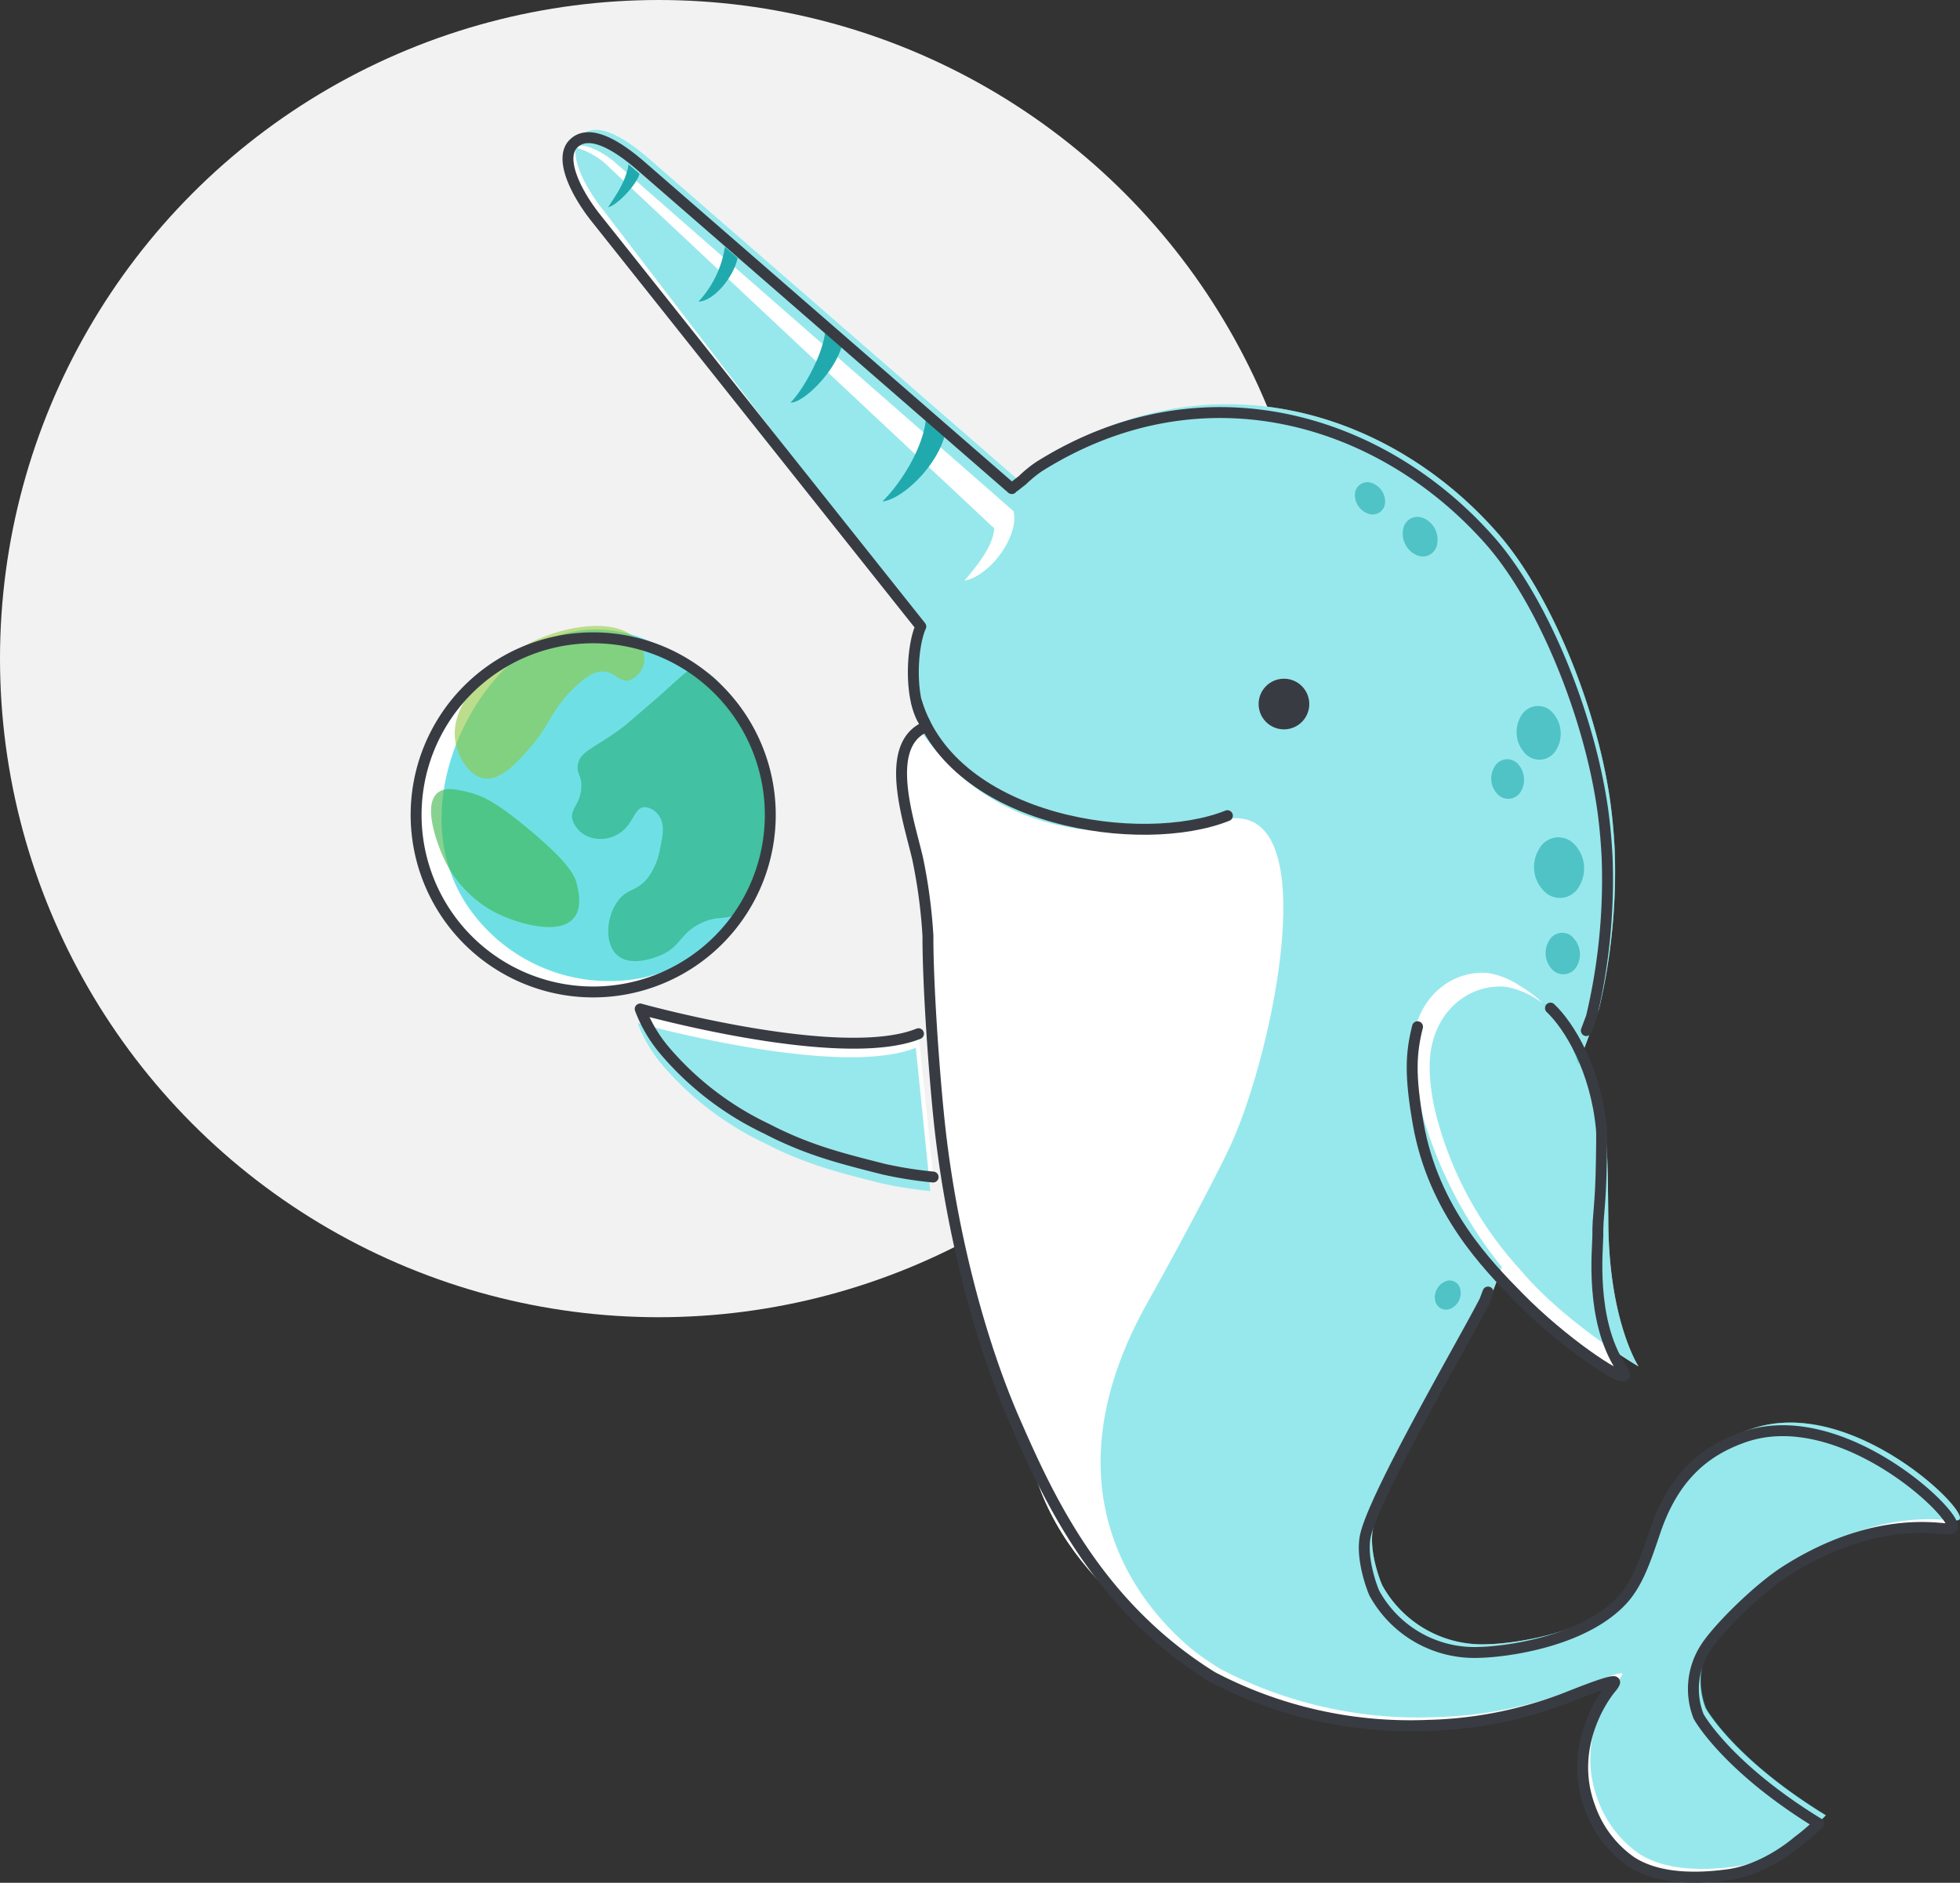 <svg xmlns="http://www.w3.org/2000/svg" viewBox="0 0 269.39 258.8"><rect x="0" y="0" width="269.39" height="258.8" fill="#333333" stroke="none"/><defs><style>.cls-1{fill:#f2f2f2;}.cls-2,.cls-4{fill:#fff;}.cls-11,.cls-3{fill:#31d3db;}.cls-3{opacity:0.5;}.cls-10,.cls-4,.cls-6,.cls-8,.cls-9{fill-rule:evenodd;}.cls-10,.cls-5{fill:none;stroke:#383c42;stroke-linecap:round;stroke-linejoin:round;stroke-width:1.5px;}.cls-6{fill:#383c42;}.cls-12,.cls-13,.cls-7,.cls-9{opacity:0.6;}.cls-8,.cls-9{fill:#21aaad;}.cls-11{opacity:0.7;}.cls-12{fill:#8fc63f;}.cls-13{fill:#39b449;}.cls-14{fill:#019443;opacity:0.4;}</style></defs><title>Make Big Data Feel Small</title><g id="Layer_2" data-name="Layer 2"><g id="Gnarly_section" data-name="Gnarly section"><circle class="cls-1" cx="90.53" cy="90.53" r="90.53"/><path class="cls-2" d="M240.65,196.45a18.07,18.07,0,0,0-8,5.37,21.49,21.49,0,0,0-5.09,8.54c-1.31,3.81-2.23,6.75-4.08,9-5.43,5.24-15.43,6.56-19,6.65A15.69,15.69,0,0,1,190,217.95c-.16-.29-2-4.81-1.25-8,1.24-5.53,12.86-25.55,16-31.56l.37-.71.85-2.24c1,1.08,1.92,2,2.74,2.86,6,6.15,14,11.46,14.55,10.81.17-.18-.26-.81-.49-1.16a16.36,16.36,0,0,1-1.35-2.57c2.24,1.54,3.79,2.45,3.79,2.45s-4-6.09-4.15-19.42c-.06-5.82-.08-9.15-.31-11.79-.45-5.2-1.43-9.22-3.06-12.37l2.08-5.54a81.85,81.85,0,0,0,2.16-21.88c-.17-3.48-.52-6-.65-6.92-1.9-13.06-8.27-28.48-15.46-36.65C191,56.35,166.28,48.84,143.77,63a17.17,17.17,0,0,0-2.26,1.85l-1.06.83a1.43,1.43,0,0,0-.4.33l-51-44.37c-4.21-3.63-7.41-4.8-9.21-3.08a2.39,2.39,0,0,0-.51.74,2.79,2.79,0,0,0-.54.4c-2.11,2,.34,6.91,3.14,10.38l44.6,56.08c-1,2.06-1.42,6.82-.6,10.39h0v0a8.4,8.4,0,0,0,1.11,2.76l0,.08,0,.19a3.86,3.86,0,0,0-.07.45,5.19,5.19,0,0,0-.68.39c-.36,0-.87.45-1.34,1.41a9.35,9.35,0,0,0-1,5.59,38.52,38.52,0,0,0,1.79,11.09,55.44,55.44,0,0,1,1.72,10.32c0,3.14.19,7.49.47,12,0,.41,0,.81,0,1.15A113.75,113.75,0,0,0,132,172a131.33,131.33,0,0,0,7.45,23.39c.44,1,.9,2,1.38,3.11.58,1.62,1.13,3.21,1.64,4.75,2.63,8,8,14,13,18.25a56.69,56.69,0,0,0,11.06,9,58.55,58.55,0,0,0,29.62,6.66,56.39,56.39,0,0,0,18.52-3.59c2.87-1.13,7-2.76,7.16-2.37.06.11-.3.6-.39.71-1.53,1.82-5.9,8.65-3,16.51a15.31,15.31,0,0,0,5.67,7.49c3.21,2.08,7.86,2.51,13.15,1.8,4.91-.65,9-4,9.75-4.61a27.05,27.05,0,0,0,2.86-2.45l-.1-.06a7.15,7.15,0,0,0,1.15-1.07c-12.72-7.8-16.5-14.72-16.5-14.72a10.39,10.39,0,0,1,1-9.49,20.54,20.54,0,0,1,1.94-2.46,49.44,49.44,0,0,1,8.14-7C249.5,213.41,257,209.44,266,210c1.37.09,2.15.26,2.3-.07s0-.53-.3-1c.78.07,1.24.1,1.35-.15C270.17,207.1,254,191.71,240.65,196.45Z"/><path class="cls-2" d="M126.24,142.1c-10.64,4.3-38.25-3.4-38.25-3.4A14.51,14.51,0,0,0,89,141l-1.42-.38a19.42,19.42,0,0,0,3.52,5.9A42,42,0,0,0,105,157.06c5.63,2.92,10.11,4,16.16,5.58a55.51,55.51,0,0,0,6.75,1.07l-.2-2,.57.07Z"/><path class="cls-2" d="M104.06,122.81a13.17,13.17,0,0,0,1-2.28,19.62,19.62,0,0,0,1.24-6.59c0-.11,0-.22,0-.34s0-.29,0-.43a24.69,24.69,0,0,0-1.08-6.76,24.25,24.25,0,0,0-2.47-6.34c-1.64-3.46-4.55-8.49-7.49-8.18h0l-.49-.33a23,23,0,0,0-8.17-4.4C83.5,85.08,77,86.09,72.19,88.7a25.38,25.38,0,0,0-5.3,3.88,24.34,24.34,0,1,0,31.31,37.18A20.91,20.91,0,0,0,104.06,122.81Z"/><path class="cls-3" d="M129.88,155.14h0l0,.12Z"/><path class="cls-3" d="M132.47,169.22c-1.12-5.13-2-9.77-2.57-14,.65,4.13,2.16,12.55,4.34,21C133.53,173.74,132.94,171.35,132.47,169.22Z"/><path class="cls-3" d="M204.75,178.37c-3.16,6-14.78,26-16,31.56-.72,3.21,1.08,7.73,1.25,8A15.69,15.69,0,0,0,204.43,226c3.78-.09,14.6-1.53,19.81-7.44,2-2.32,3-5.37,4.35-9.36,2.52-7.31,6.69-10.87,12.07-12.77,13.39-4.74,29.52,10.65,28.71,12.39-.16.33-.93.17-2.3.07-9-.61-16.51,3.36-20.44,5.84s-9.46,8-11.12,10.58a10.39,10.39,0,0,0-1,9.49s3.78,6.93,16.5,14.72a27,27,0,0,1-2.86,2.45c-.74.63-4.84,4-9.75,4.61-5.29.7-9.95.28-13.15-1.8a15.31,15.31,0,0,1-5.67-7.49c-2.95-7.86,1.42-14.69,3-16.51.09-.11.45-.6.39-.71-.19-.39-4.29,1.24-7.16,2.37a56.4,56.4,0,0,1-18.52,3.59,58.55,58.55,0,0,1-29.62-6.66c-11.56-7.19-17.86-17.14-22.45-25.9l-15.27-48.34c-2.29-15.66-1.52-24.72-1.36-27.61a59.45,59.45,0,0,0-1.35-10.66c-1.2-5.2-5.79-14.14-.16-16.83.08-.64,0,0,.1-.65-2.22-3.21-1.33-10-.08-12.74L83,29c-2.8-3.48-5.25-8.37-3.14-10.38,1.8-1.73,5-.56,9.21,3.07L140,66a1.43,1.43,0,0,1,.4-.33l1.06-.83A17.16,17.16,0,0,1,143.77,63c22.51-14.16,47.21-6.65,62.06,10.24,7.18,8.17,13.56,23.59,15.46,36.65.13.9.48,3.44.65,6.92a81.85,81.85,0,0,1-2.16,21.88l-2.87,7.64c-1.52-5.1-4.09-8.48-8-10.82a11.26,11.26,0,0,0-4.37-1.76c-4.17-.37-8.56,2.22-10,7.5-.4,1.47-.9,4.53.44,10.05a60.1,60.1,0,0,0,11.09,22.43l.36.42-1.34,3.51-.37.71"/><path class="cls-3" d="M145.59,204.86a114.93,114.93,0,0,1-5.06-10.51c1.43,2.74,2.91,5.86,4.63,9.14Z"/><path class="cls-3" d="M140.5,194.29c-2.42-4.65-4.54-11.34-6.25-18a150.28,150.28,0,0,0,6.29,18.06Z"/><path class="cls-4" d="M166.73,228.84s-27.8-16.68-8.85-50.1c2.31-4.07,9-16.38,11.4-21.62,5.83-12.92,13-47.43-1-44.47-14.28,3-30.51,3.56-41.65-12.06-.8-1.12-5.07,3.72-.89,18,2.14,7.29,2.21,18.8,2.18,23.43-.14,25.7,9.34,45.54,14.53,61.3C148.15,220.55,166.73,228.84,166.73,228.84Z"/><path class="cls-3" d="M127.88,163.72a55.51,55.51,0,0,1-6.75-1.07c-6.06-1.53-10.53-2.66-16.16-5.58a42,42,0,0,1-13.83-10.55,19.42,19.42,0,0,1-3.52-5.9s27.61,7.7,38.25,3.4"/><path class="cls-3" d="M225.21,187.81s-4-6.09-4.15-19.42c-.06-5.82-.08-9.15-.31-11.79-.87-10.09-3.75-15.76-9.45-19.2a11.26,11.26,0,0,0-4.37-1.76c-4.17-.37-8.56,2.22-10,7.5-.4,1.47-.9,4.53.44,10.05a49.92,49.92,0,0,0,11.51,21.26C215.05,181.85,225.21,187.81,225.21,187.81Z"/><path class="cls-5" d="M128.25,161.79a55.51,55.51,0,0,1-6.75-1.07c-6.06-1.53-10.53-2.66-16.16-5.58a42,42,0,0,1-13.83-10.55,19.42,19.42,0,0,1-3.52-5.9s27.61,7.7,38.25,3.4"/><path class="cls-5" d="M126,96.56c5.09,16.52,31,20.25,42.7,15.56"/><path class="cls-5" d="M213.1,138.57c2.55,2.4,6.22,8.38,7,16.56.09.89,0,3.06,0,4.33-.1,6.74-.52,7.3-.49,10.47,0,1.69-1.1,11.46,3.15,18,.22.35.65,1,.49,1.16-.59.65-8.51-4.65-14.55-10.81-4.26-4.34-11.67-11.88-13.77-23.79-1.19-6.74-1-9.78-.1-13.36"/><path class="cls-6" d="M178.49,93.94a3.48,3.48,0,1,0-3.84,5.8,3.48,3.48,0,0,0,3.84-5.8"/><path class="cls-4" d="M136.41,72.4,83.82,23.08A10.54,10.54,0,0,0,79,20.24c1.13-.73,3.42.45,5.24,1.83l55.07,48.2c.78,3.3-3.07,8.82-6.75,9.55,1.77-2.1,4-4.84,4.09-7.26"/><g class="cls-7"><path class="cls-8" d="M195.68,71.24a2,2,0,0,0-2.84,1.6,3.21,3.21,0,0,0,1.86,3.46,2,2,0,0,0,2.84-1.6,3.21,3.21,0,0,0-1.86-3.47"/><path class="cls-8" d="M188.38,66.34a1.72,1.72,0,0,0-2.16,1.7,2.73,2.73,0,0,0,2,2.62,1.72,1.72,0,0,0,2.16-1.7,2.73,2.73,0,0,0-2-2.62"/></g><g class="cls-7"><path class="cls-8" d="M216.34,116a3,3,0,0,0-4.82.74,4.69,4.69,0,0,0,.77,5.82,3,3,0,0,0,4.76-.73,4.79,4.79,0,0,0-.71-5.83"/><path class="cls-8" d="M213.27,97.82a2.67,2.67,0,0,0-4.24.65,4.27,4.27,0,0,0,.67,5.18,2.67,2.67,0,0,0,4.24-.65,4.32,4.32,0,0,0-.67-5.18"/><path class="cls-8" d="M208.56,104.93a2,2,0,0,0-3.17.51,3.07,3.07,0,0,0,.52,3.8,2,2,0,0,0,3.14-.47,3.2,3.2,0,0,0-.49-3.83"/><path class="cls-8" d="M216.17,128.82a2.05,2.05,0,0,0-3.27.5,3.26,3.26,0,0,0,.5,4,2.1,2.1,0,0,0,3.3-.47,3.26,3.26,0,0,0-.53-4"/></g><path class="cls-9" d="M200.7,177.21a1.48,1.48,0,0,0-2.19-1,2.35,2.35,0,0,0-1.24,2.63,1.52,1.52,0,0,0,2.2,1,2.36,2.36,0,0,0,1.23-2.66"/><path class="cls-8" d="M86.39,22.58c-.37,2.57-2.13,4.78-2.8,5.91,1.19-.26,3.81-2.95,4.31-4.59l-1.51-1.32M96,41.46c2.19-.09,4.87-3.47,5.38-6l-1.75-1.52A14.12,14.12,0,0,1,96,41.46Zm12.66,13.88c1.64.07,5.8-3.84,7-7.6l-2.27-2C113,49,110.26,53.76,108.64,55.34Zm12.64,13.59c2.71-.31,7.37-4.73,8.53-9l-2.59-2.22C126.87,61.5,123.92,66.34,121.28,68.93Z"/><path class="cls-10" d="M204.52,177.6l-.45,1.19c-2.49,4.93-15.09,26.49-16.39,32.26-.72,3.21,1.08,7.73,1.25,8a15.69,15.69,0,0,0,14.45,8.08c3.78-.09,14.6-1.53,19.81-7.44,2-2.32,3-5.37,4.35-9.36,2.52-7.31,6.69-10.87,12.07-12.77,13.39-4.74,29.52,10.65,28.71,12.39-.16.33-.93.17-2.3.07-9-.61-16.51,3.36-20.44,5.84s-9.46,8-11.12,10.58a10.39,10.39,0,0,0-1,9.49s3.78,6.93,16.5,14.72a27,27,0,0,1-2.86,2.45c-.74.63-4.84,4-9.75,4.61-5.29.7-9.95.28-13.15-1.8a15.31,15.31,0,0,1-5.67-7.49c-2.95-7.86,1.42-14.69,3-16.51.09-.11.45-.6.39-.71-.19-.39-4.29,1.24-7.16,2.37a56.4,56.4,0,0,1-18.52,3.59,58.55,58.55,0,0,1-29.62-6.66c-15.93-9.9-22.6-24.83-27.11-35.1-4.82-11-8.62-25.64-10.26-39.82-.79-6.86-1.73-20-1.71-26.93A72.65,72.65,0,0,0,126.12,118c-1.2-5.2-4.74-15.28.89-18,.08-.64,0,0,.1-.65-2.22-3.21-1.8-10.53-.55-13.23L82,30.09c-2.8-3.48-5.25-8.37-3.14-10.38,1.8-1.73,5-.56,9.21,3.08l51,44.37a1.44,1.44,0,0,1,.4-.33l1.06-.83a17.16,17.16,0,0,1,2.26-1.85c22.51-14.16,47.21-6.65,62.06,10.24C212,82.55,218.34,98,220.24,111c.13.9.48,3.44.65,6.92a81.85,81.85,0,0,1-2.16,21.88l-.7,1.86"/><path class="cls-11" d="M79.69,86.68C90,85.28,97.35,93.82,99.1,95.85c1.27,1.47,10.91,13,5.66,25.48-4.39,10.45-15.58,12.9-16.45,13.08A23.54,23.54,0,0,1,63.91,124c-6.52-10.48-1.33-21.75-.14-24.13C64.9,97.67,69.72,88,79.69,86.68Z"/><path class="cls-12" d="M87.22,87.7c-2.72-2.78-9.86-1.81-15,1-4.42,2.38-10.56,7.79-9.62,13.28.36,2.1,1.82,4.58,3.82,5,2.38.45,4.72-2.24,6.49-4.27,2.84-3.27,2.88-5.26,6.26-8.4,1.65-1.53,2.72-2.07,3.82-2,1.58.12,2.16,1.48,3.44,1.22a3.18,3.18,0,0,0,2.14-2.9A4,4,0,0,0,87.22,87.7Z"/><path class="cls-13" d="M60.12,109c1.06-.89,2.78-.47,4.35-.08,1.81.45,3.67,1.3,8,4.89,5.93,4.9,6.56,6.71,6.79,7.63s.83,3.26-.38,4.73c-2,2.48-7.8.8-10.84-.76a16,16,0,0,1-7.1-7.56C60.78,117.49,57.81,111,60.12,109Z"/><path class="cls-14" d="M95.25,91.9c4.12-.43,8.17,9.59,8.78,11.15,1.19,3.05,3.4,8.92,1.6,15.57-.56,2.07-1.49,5.54-4.35,7-1.76.91-2.54.18-4.81,1.22-3,1.37-2.8,3.18-5.57,4.43-.34.15-4,1.77-6,.08s-1.53-5.78.31-7.86c1.24-1.4,2.37-1,3.82-2.82a9,9,0,0,0,1.68-4c.38-1.76.75-3.43-.23-4.66a2.53,2.53,0,0,0-1.91-1.07c-1.49.12-1.47,2.48-3.66,3.74a4.7,4.7,0,0,1-3.66.46,3.81,3.81,0,0,1-2.59-2.52c-.29-1.44,1-2,1.22-4.12.19-1.83-.66-2.06-.46-3.36.31-2,2.41-2.27,6.49-5.42.2-.16,1.69-1.45,4.66-4C94.49,92.17,94.69,92,95.25,91.9Z"/><path class="cls-5" d="M83.49,87.75A24.34,24.34,0,1,0,105.79,114,24.34,24.34,0,0,0,83.49,87.75Z"/></g></g></svg>